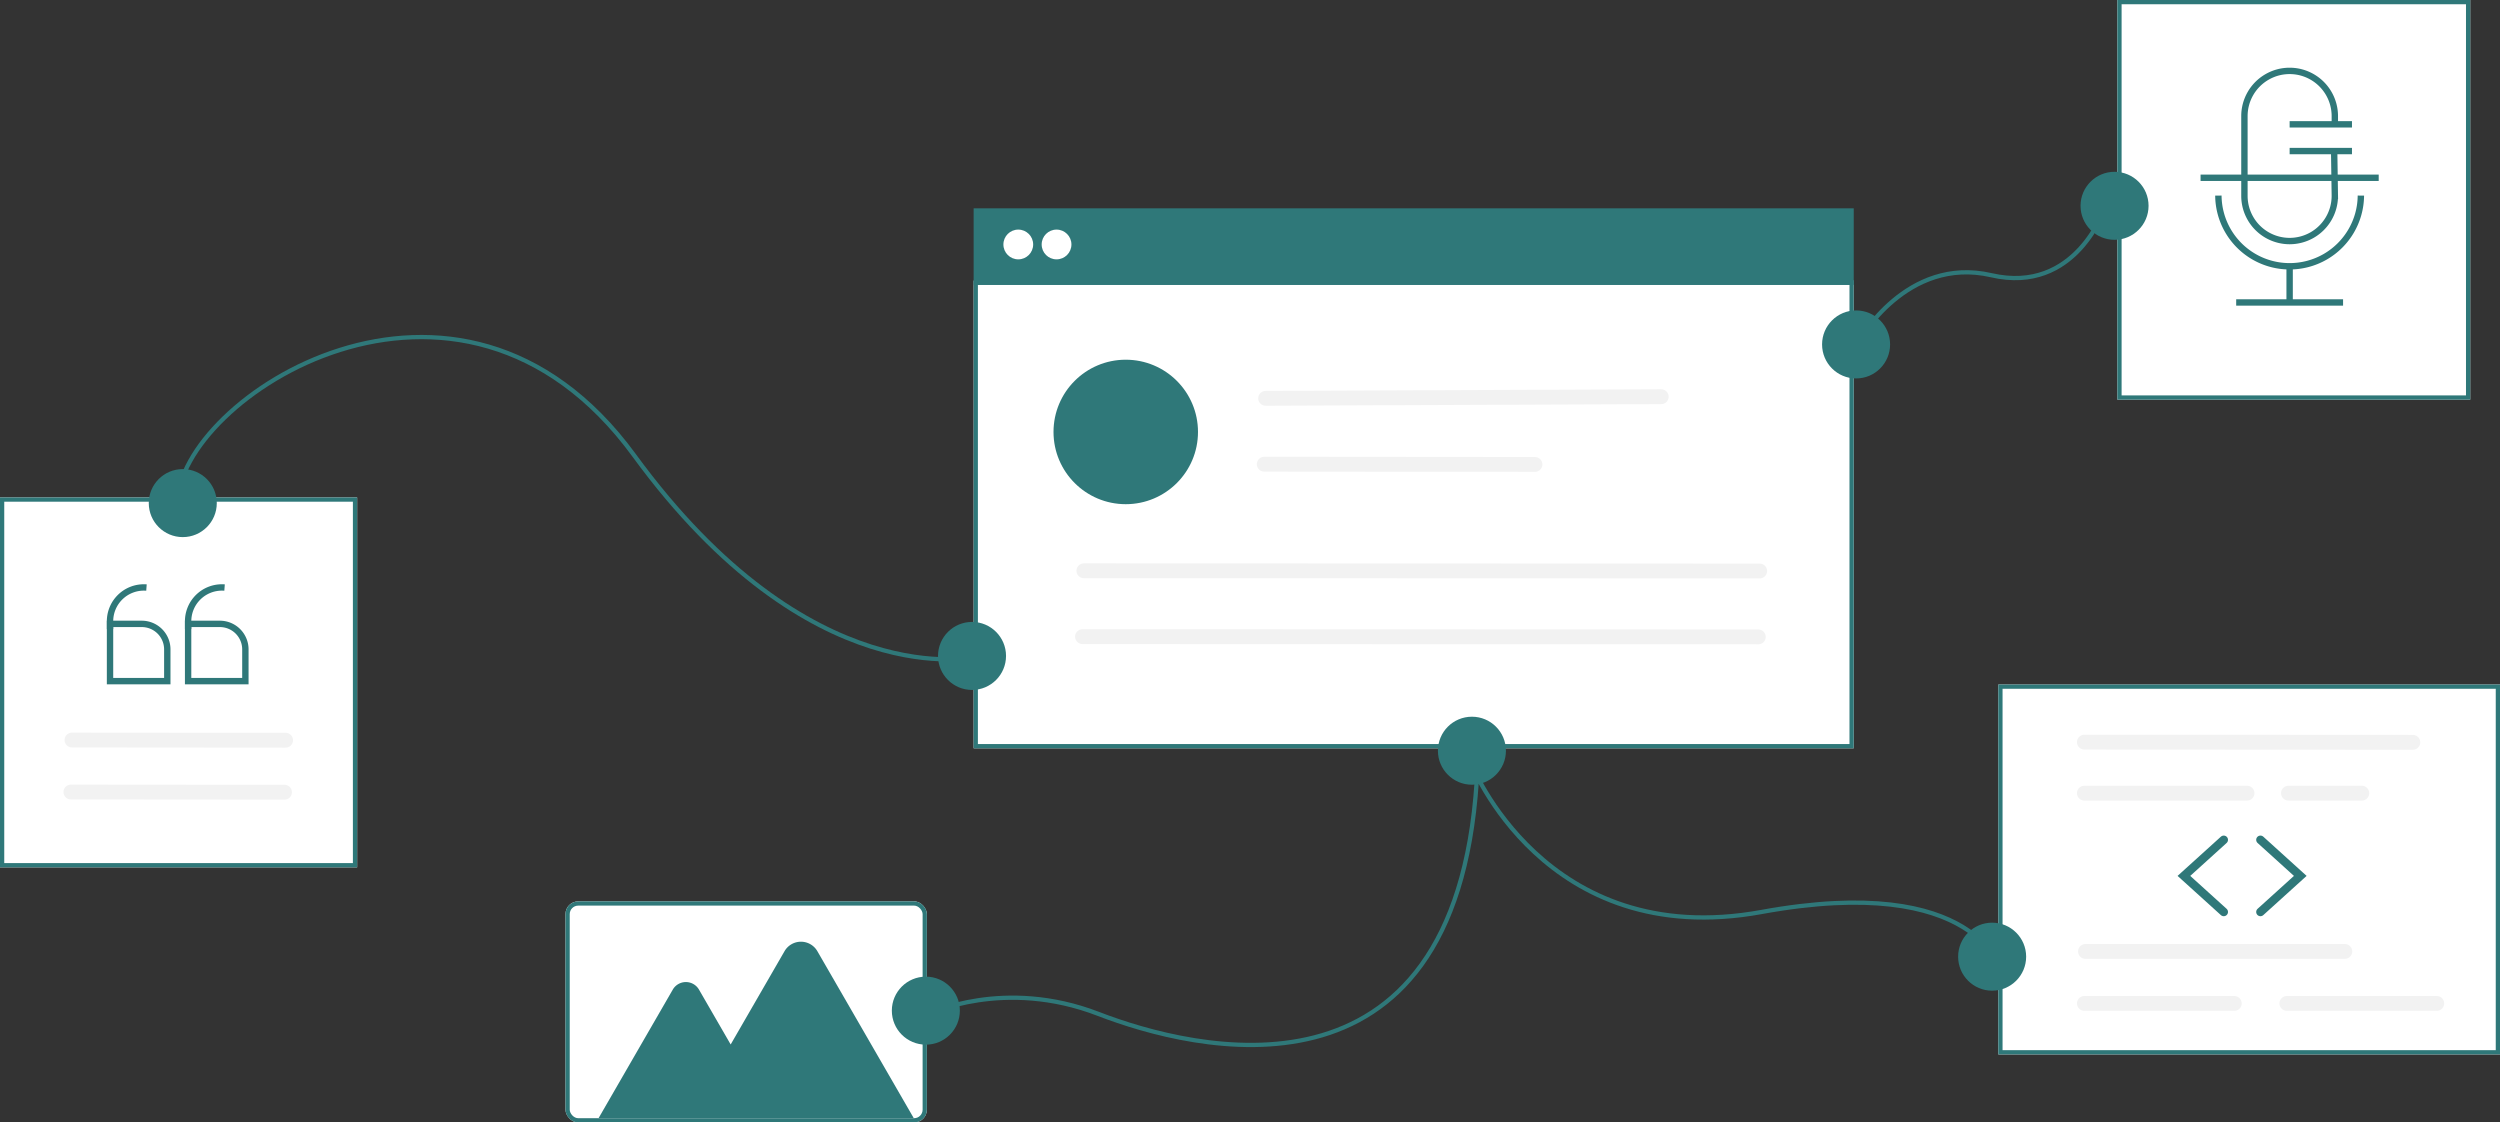 <svg xmlns="http://www.w3.org/2000/svg" width="588" height="264" viewBox="0 0 588 264">
  <rect x="0" y="0" width="588" height="264" fill="#333333" stroke="none"/>
  <g id="Connection_illo" data-name="Connection illo" transform="translate(-776 -213.718)">
    <g id="main" transform="translate(1005 279.718)" fill="#fff" stroke="#2f7879" stroke-width="1">
      <rect width="207" height="110" stroke="none"/>
      <rect x="0.5" y="0.5" width="206" height="109" fill="none"/>
    </g>
    <rect id="Rectangle_2663" data-name="Rectangle 2663" width="207" height="18" transform="translate(1005 262.718)" fill="#2f7879"/>
    <circle id="Ellipse_62" data-name="Ellipse 62" cx="3.5" cy="3.5" r="3.5" transform="translate(1021 267.718)" fill="#fff"/>
    <circle id="Ellipse_63" data-name="Ellipse 63" cx="3.5" cy="3.5" r="3.5" transform="translate(1012 267.718)" fill="#fff"/>
    <g id="lines" transform="translate(1030.603 347.964)">
      <line id="Line_45" data-name="Line 45" x2="158.949" y2="0.055" transform="translate(0.325)" fill="none" stroke="#f2f2f2" stroke-linecap="round" stroke-width="3.49"/>
      <line id="Line_1538" data-name="Line 1538" x2="158.949" y2="0.055" transform="translate(0 15.494)" fill="none" stroke="#f2f2f2" stroke-linecap="round" stroke-width="3.49"/>
    </g>
    <g id="lines-2" data-name="lines" transform="translate(1073.348 307.022)">
      <line id="Line_1539" data-name="Line 1539" y1="0.381" x2="93.047" transform="translate(0.326 0)" fill="none" stroke="#f2f2f2" stroke-linecap="round" stroke-width="3.49"/>
      <line id="Line_1540" data-name="Line 1540" x2="63.672" y2="0.055" transform="translate(0 15.875)" fill="none" stroke="#f2f2f2" stroke-linecap="round" stroke-width="3.49"/>
    </g>
    <circle id="Ellipse_52" data-name="Ellipse 52" cx="16.991" cy="16.991" r="16.991" transform="translate(1023.786 298.321)" fill="#2f7879"/>
    <g id="connection_illo-2" data-name="connection illo" transform="translate(-30 22.718)">
      <g id="Rectangle_2658" data-name="Rectangle 2658" transform="translate(806 308)" fill="#fff" stroke="#2f7879" stroke-width="1">
        <rect width="84" height="87" stroke="none"/>
        <rect x="0.5" y="0.5" width="83" height="86" fill="none"/>
      </g>
      <g id="Rectangle_2664" data-name="Rectangle 2664" transform="translate(1276 352)" fill="#fff" stroke="#2f7879" stroke-width="1">
        <rect width="118" height="87" stroke="none"/>
        <rect x="0.5" y="0.5" width="117" height="86" fill="none"/>
      </g>
      <g id="Rectangle_2662" data-name="Rectangle 2662" transform="translate(1304 191)" fill="#fff" stroke="#2f7879" stroke-width="1">
        <rect width="83" height="94" stroke="none"/>
        <rect x="0.5" y="0.5" width="82" height="93" fill="none"/>
      </g>
      <g id="Rectangle_2660" data-name="Rectangle 2660" transform="translate(939 403)" fill="#fff" stroke="#2f7879" stroke-width="1">
        <rect width="85" height="52" rx="3" stroke="none"/>
        <rect x="0.5" y="0.5" width="84" height="51" rx="2.5" fill="none"/>
      </g>
      <g id="illo-_connection" data-name="illo- connection" transform="translate(663.22 161.548)">
        <circle id="Ellipse_53" data-name="Ellipse 53" cx="7.999" cy="7.999" r="7.999" transform="translate(363.401 175.729)" fill="#2f7879"/>
        <circle id="Ellipse_58" data-name="Ellipse 58" cx="7.999" cy="7.999" r="7.999" transform="translate(571.332 102.463)" fill="#2f7879"/>
        <circle id="Ellipse_64" data-name="Ellipse 64" cx="7.999" cy="7.999" r="7.999" transform="translate(603.332 246.463)" fill="#2f7879"/>
        <circle id="Ellipse_55" data-name="Ellipse 55" cx="7.999" cy="7.999" r="7.999" transform="translate(480.977 198.022)" fill="#2f7879"/>
        <circle id="Ellipse_56" data-name="Ellipse 56" cx="7.999" cy="7.999" r="7.999" transform="translate(352.54 259.158)" fill="#2f7879"/>
        <circle id="Ellipse_54" data-name="Ellipse 54" cx="7.999" cy="7.999" r="7.999" transform="translate(177.771 139.782)" fill="#2f7879"/>
        <circle id="Ellipse_57" data-name="Ellipse 57" cx="7.999" cy="7.999" r="7.999" transform="translate(632.124 69.858)" fill="#2f7879"/>
        <path id="Path_14647" data-name="Path 14647" d="M609.77,512.027H535.661l17.44-30.208a3.561,3.561,0,0,1,6.169,0l7.45,12.9,12.668-21.941a4.459,4.459,0,0,1,7.723,0Z" transform="translate(-252.086 -219.606)" fill="#2f7879"/>
      </g>
      <path id="Path_14668" data-name="Path 14668" d="M16438.973,10129.415s-38.889,9.364-80.329-47.371-107.379-13.137-107.375,11.1" transform="translate(-15403.473 -9783.917)" fill="none" stroke="#2f7879" stroke-width="1"/>
      <path id="Path_14669" data-name="Path 14669" d="M16410.283,10202.9s17.6-8.572,39.789,0,83.8,24.345,88.986-54.691" transform="translate(-15385.732 -9773.429)" fill="none" stroke="#2f7879" stroke-width="1"/>
      <g id="quote" transform="translate(831.878 329.166)">
        <path id="Rectangle_2032" data-name="Rectangle 2032" d="M0,0H7.469a6,6,0,0,1,6,6v7.469a0,0,0,0,1,0,0H0a0,0,0,0,1,0,0V0A0,0,0,0,1,0,0Z" transform="translate(0 8.571)" fill="none" stroke="#2f7879" stroke-width="1.5"/>
        <path id="Rectangle_2033" data-name="Rectangle 2033" d="M0,0H7.469a6,6,0,0,1,6,6v7.469a0,0,0,0,1,0,0H0a0,0,0,0,1,0,0V0A0,0,0,0,1,0,0Z" transform="translate(18.366 8.571)" fill="none" stroke="#2f7879" stroke-width="1.5"/>
        <path id="Path_14412" data-name="Path 14412" d="M788.324,316.438c-.2-.015-.407-.023-.612-.023a7.959,7.959,0,0,0-7.959,7.959v1.833" transform="translate(-761.386 -316.415)" fill="none" stroke="#2f7879" stroke-width="1.5"/>
        <path id="Path_14413" data-name="Path 14413" d="M773.324,316.438c-.2-.015-.407-.023-.612-.023a7.959,7.959,0,0,0-7.959,7.959v1.833" transform="translate(-764.753 -316.415)" fill="none" stroke="#2f7879" stroke-width="1.5"/>
      </g>
      <g id="mike" transform="translate(1323.573 207.673)">
        <line id="Line_1121" data-name="Line 1121" x2="25.138" transform="translate(8.379 54.467)" fill="none" stroke="#2f7879" stroke-width="1.5"/>
        <line id="Line_1122" data-name="Line 1122" y2="8.379" transform="translate(20.948 46.087)" fill="none" stroke="#2f7879" stroke-width="1.5"/>
        <path id="Path_14414" data-name="Path 14414" d="M844.684,331.268l.157,10.539a10.631,10.631,0,0,1-21.263,0V323.048a10.631,10.631,0,1,1,21.263,0v1.936" transform="translate(-813.262 -312.415)" fill="none" stroke="#2f7879" stroke-width="1.5"/>
        <path id="Path_14415" data-name="Path 14415" d="M854.171,326.415a16.759,16.759,0,0,1-33.517,0" transform="translate(-816.464 -297.087)" fill="none" stroke="#2f7879" stroke-width="1.5"/>
        <line id="Line_1123" data-name="Line 1123" x2="41.897" transform="translate(0 25.139)" fill="none" stroke="#2f7879" stroke-width="1.5"/>
        <line id="Line_1124" data-name="Line 1124" x2="14.664" transform="translate(20.948 18.855)" fill="none" stroke="#2f7879" stroke-width="1.5"/>
        <line id="Line_1125" data-name="Line 1125" x1="14.664" transform="translate(20.948 12.57)" fill="none" stroke="#2f7879" stroke-width="1.5"/>
      </g>
      <g id="lines-3" data-name="lines" transform="translate(822.672 365.056)">
        <line id="Line_45-2" data-name="Line 45" x2="50.247" y2="0.043" transform="translate(0.256)" fill="none" stroke="#f2f2f2" stroke-linecap="round" stroke-width="3.49"/>
        <line id="Line_1538-2" data-name="Line 1538" x2="50.247" y2="0.043" transform="translate(0 12.227)" fill="none" stroke="#f2f2f2" stroke-linecap="round" stroke-width="3.49"/>
      </g>
      <g id="lines-4" data-name="lines" transform="translate(1296.246 405.777)">
        <line id="Line_45-3" data-name="Line 45" x2="60.996" transform="translate(0.258 9)" fill="none" stroke="#f2f2f2" stroke-linecap="round" stroke-width="3.49"/>
        <line id="Line_1541" data-name="Line 1541" x2="77.25" y2="0.043" transform="translate(0 -40.226)" fill="none" stroke="#f2f2f2" stroke-linecap="round" stroke-width="3.49"/>
        <line id="Line_1542" data-name="Line 1542" x2="38.254" transform="translate(0 -28.227)" fill="none" stroke="#f2f2f2" stroke-linecap="round" stroke-width="3.49"/>
        <line id="Line_1543" data-name="Line 1543" x2="17.254" transform="translate(48 -28.227)" fill="none" stroke="#f2f2f2" stroke-linecap="round" stroke-width="3.49"/>
        <line id="Line_1538-3" data-name="Line 1538" x2="35.254" transform="translate(0 21.226)" fill="none" stroke="#f2f2f2" stroke-linecap="round" stroke-width="3.49"/>
        <line id="Line_1544" data-name="Line 1544" x2="35.254" transform="translate(47.627 21.226)" fill="none" stroke="#f2f2f2" stroke-linecap="round" stroke-width="3.49"/>
      </g>
    </g>
    <path id="Path_14672" data-name="Path 14672" d="M16582.025,11179s-6.758,20.325-26.684,15.73-31.086,15.392-31.086,15.392" transform="translate(-15311 -10916.282)" fill="none" stroke="#2f7879" stroke-width="1"/>
    <path id="Path_14673" data-name="Path 14673" d="M16432.955,11309.476s17.285,44.361,68.352,35.024,56.367,14.047,56.367,14.047" transform="translate(-15311 -10916.282)" fill="none" stroke="#2f7879" stroke-width="1"/>
    <path id="Path_14674" data-name="Path 14674" d="M16572.025,11281.41l-9.369,8.483,9.369,8.482" transform="translate(-15273 -10870.164)" fill="none" stroke="#2f7879" stroke-linecap="round" stroke-width="2"/>
    <path id="Path_14675" data-name="Path 14675" d="M16562.654,11281.41l9.369,8.483-9.369,8.482" transform="translate(-15254.998 -10870.164)" fill="none" stroke="#2f7879" stroke-linecap="round" stroke-width="2"/>
  </g>
</svg>

